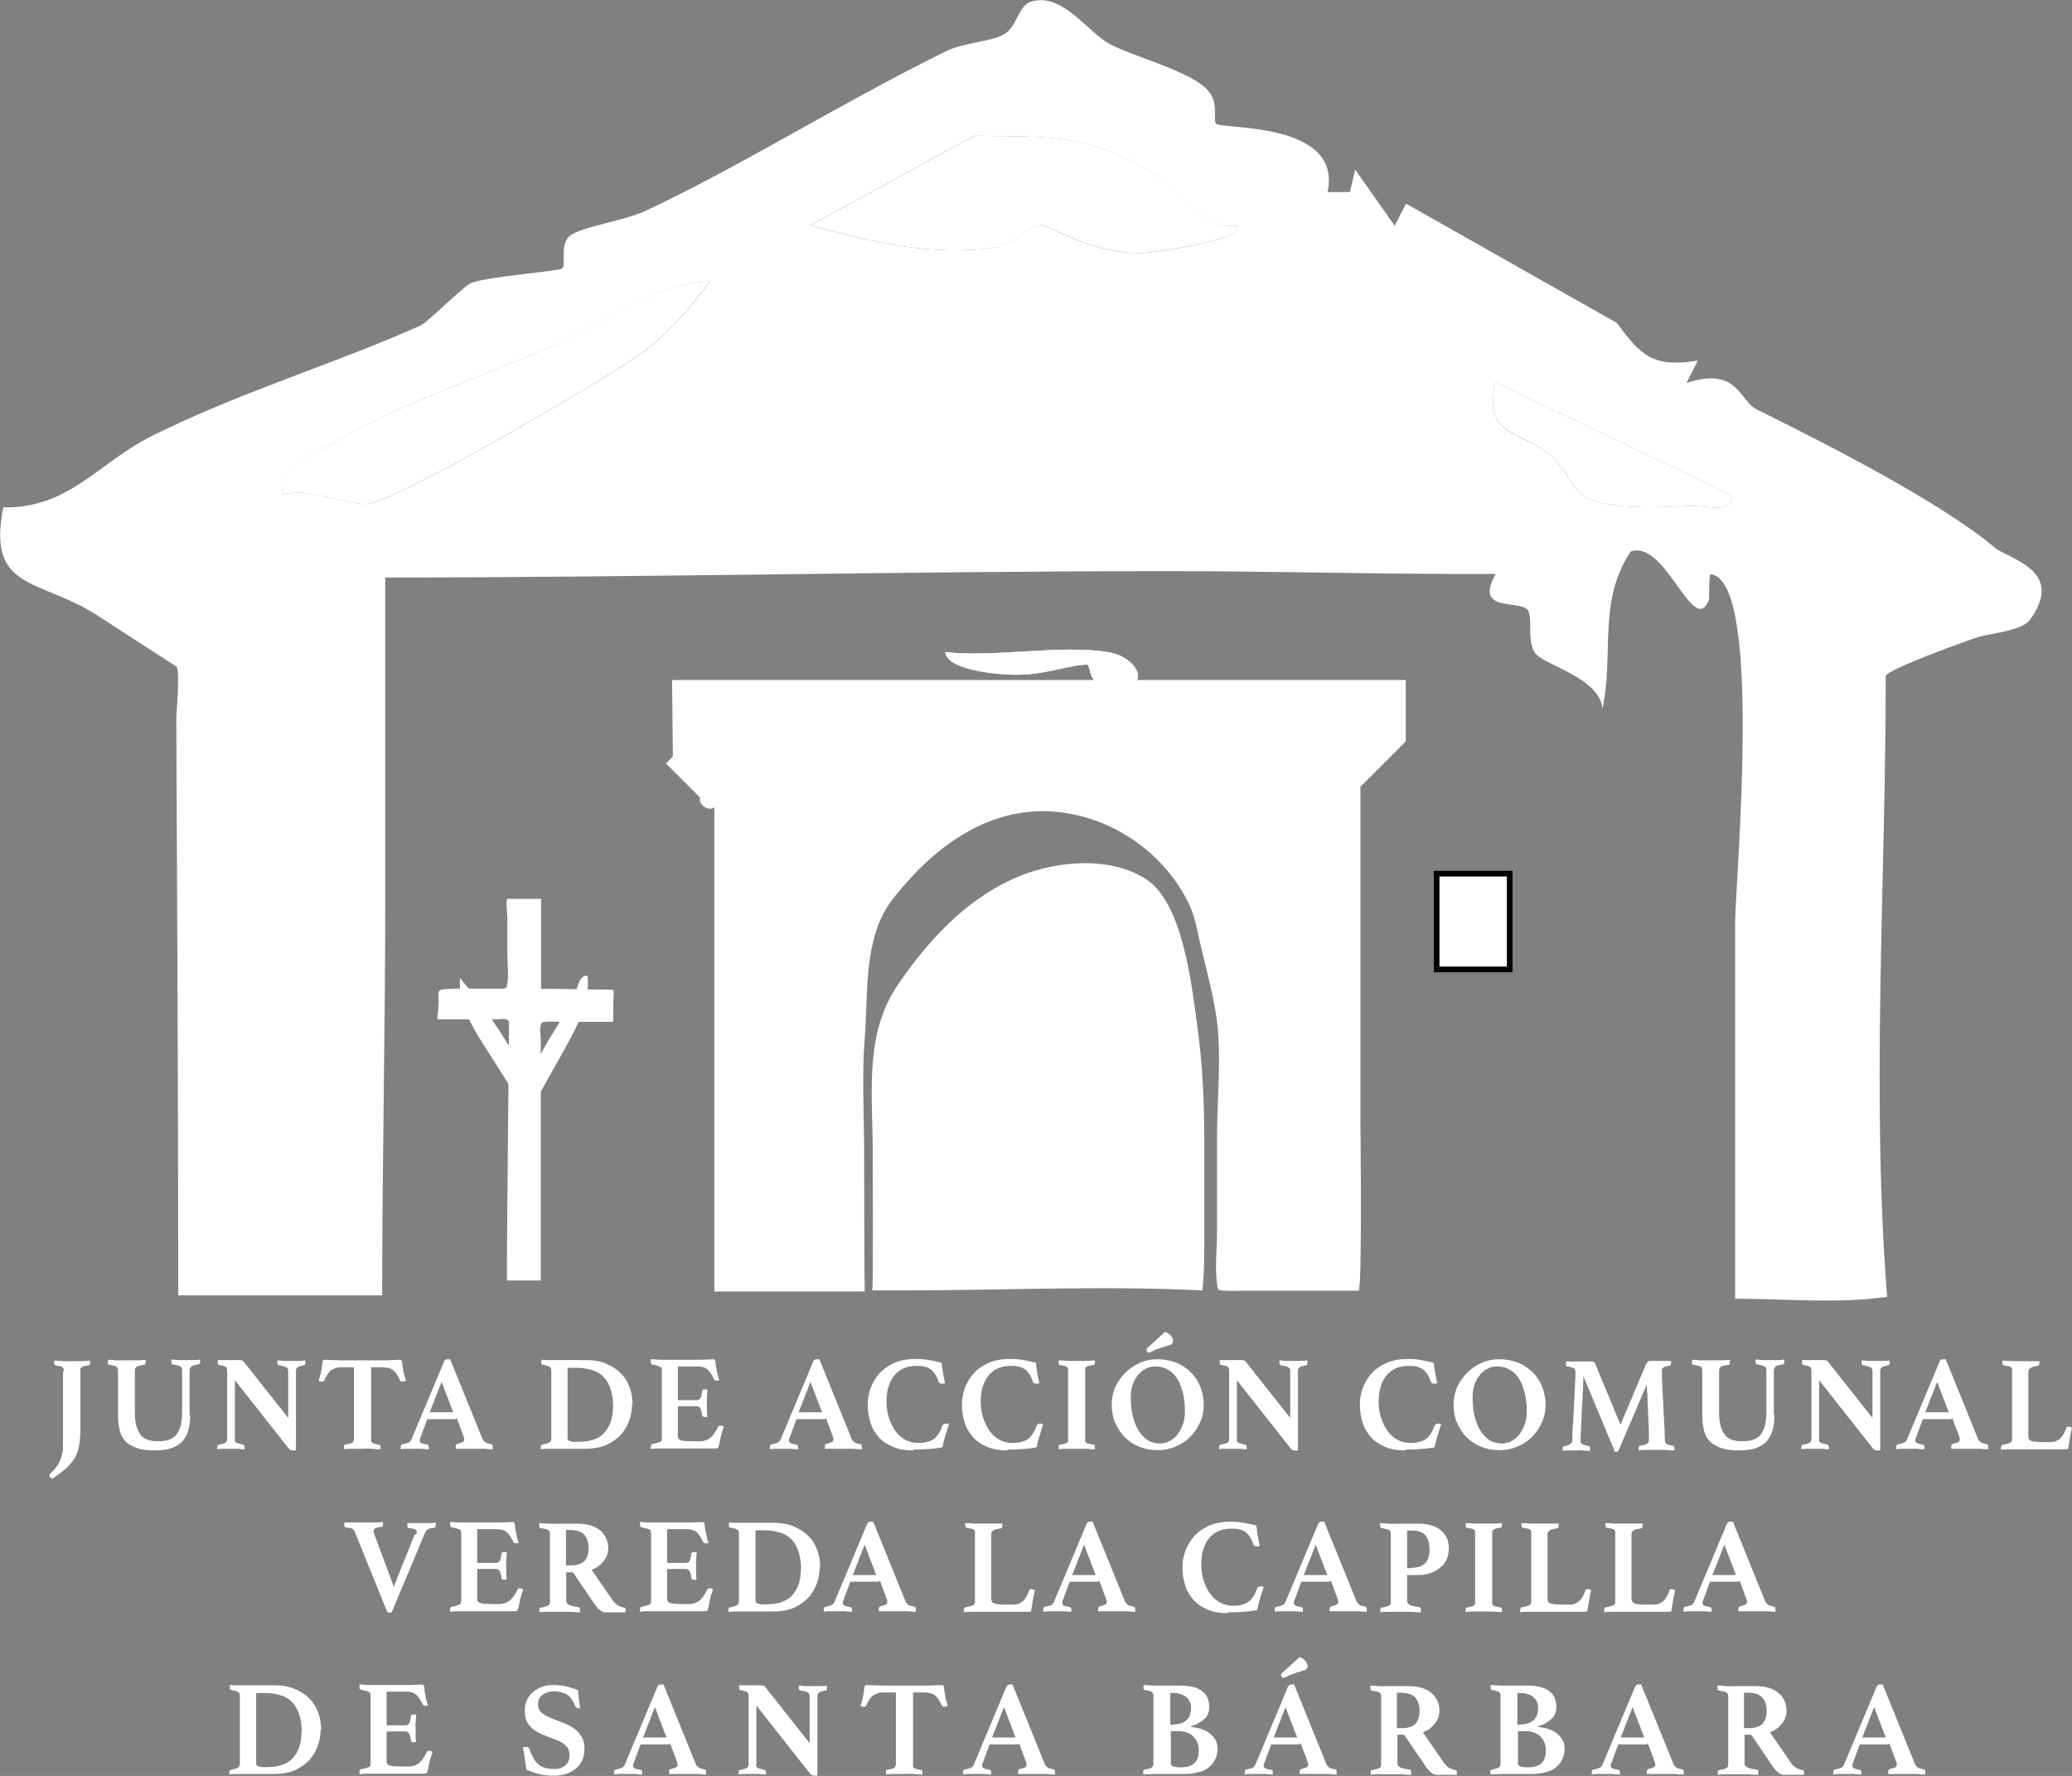 <?xml version="1.0" encoding="UTF-8"?>
<svg id="Layer_2" data-name="Layer 2" xmlns="http://www.w3.org/2000/svg" viewBox="0 0 74.98 64.27">
  <rect x="0" y="0" width="74.98" height="64.27" fill="#808080" stroke="none"/>
  <defs>
    <style>
      .cls-1, .cls-2 {
        fill: #fff;
      }

      .cls-2 {
        stroke: #000;
        stroke-miterlimit: 10;
        stroke-width: .41px;
      }
    </style>
  </defs>
  <g id="Layer_2-2" data-name="Layer 2">
    <g>
      <path class="cls-1" d="M22.21,35.86s-.03-.05-.05-.04c-.22,0-2.58-.05-2.58-.03,0,0,0-3.26,0-3.26h-1.22c-.07.1,0,.52,0,.64,0,.44,0,.88,0,1.32,0,.36.05.76,0,1.11-.03.2-.08.18-.27.18s-.4,0-.61,0c-.46,0-.94-.02-1.4.02-.29.02-.2.14-.21.42,0,.22-.02.45-.05.67h2.11c.17,0,.49-.08.49.13,0,.79-.1,9.32-.07,9.32h1.22c0-.98,0-1.97,0-2.96,0-1.64,0-3.29,0-4.93,0-.28,0-.56,0-.85,0-.14-.05-.38,0-.51.04-.11.03-.09.16-.11.15-.03.33,0,.49,0h1.97c0-.36,0-.73.02-1.09,0-.02,0-.04-.01-.06Z"/>
      <rect class="cls-2" x="52.09" y="31.72" width="2.44" height="3.26"/>
      <path class="cls-1" d="M13.94,20.88s0,11.09,0,11.82c0,4.74-.11,9.44-.11,14.18h-7.38c0-6.97-.04-13.94-.07-20.91,0-.18.15-1.75,0-1.85-.95-.62-1.91-1.23-2.86-1.85-2.09-1.35-4.01-.87-3.4-3.91,2.37.05,3.44-1.61,5.35-2.57,3.18-1.59,6.71-2.65,9.73-4,.29-.13,1.59-1.46,1.87-1.56.72-.24,3.16-.41,3.28-.52.15-.14-.12-.88.29-1.19s1.97-.54,2.7-.88c3.5-1.64,6.99-3.86,10.88-5.78.67-.33,1.66-.35,2.12-.62s.52-1.05.97-1.18c1.13-.35,2.04,1.1,2.86,1.54.9.47,2.92.98,3.53,1.66.43.47.18,1.02.3,1.21.14.23,4.6-.11,4.04,2.48h.81s.19-.81.19-.81l1.43,2.03.41-.8,7.62,4.31c.88,1.18,1.31,1.64,2.94,1.37l-.41.81c1.86-.61,1.91.64,2.53.95,2.44,1.21,6.66,3.35,8.6,4.99.52.44,2.6.82,1.3,2.63-.29.4-1.43.49-1.86.62-.33.1-3.36,1.19-3.36,1.42,0,7.43-.53,15.08.05,22.46-1.76.26-3.7.07-5.5.07v-13.56c0-1.59,1.03-12.51-.9-12.66-.05.26-.04.6-.04.91-.56,1.45-1.56-2.18-2.84-1.73-1.2,1.79-.6,3.71-1.02,5.69-.11-1.15-2.14-1.57-2.45-2.03-.3-.45-.05-1.3-.27-1.56-.31-.35-1.95.11-1.14-1.29-3.95.02-7.91-.1-11.84-.1-9.45,0-18.92.23-28.34.23ZM41.76,6.29c-2.47-1.5-3.73-1.32-6.5-1.38l-5.93,3.24c2.13.6,4.45,1.15,6.69.8.63-.1,1.05-.7,1.66-.81.19-.04,1.8,1.06,3.64,1.02.4,0,3.97-.53,3.44-1-1.13.21-2.2-1.37-3.01-1.87ZM25.67,10.19c-1.96.03-3.84,1.56-5.61,2.31-2.79,1.2-5.79,2.16-8.42,3.77-.62.38-1.55.73-1.41,1.63,1.03-.27,2.19.36,3.06.34.94-.02,9.02-4.72,10.15-5.62.79-.63,1.66-1.6,2.24-2.43ZM62.65,17.91l-8.53-4.07c-.48,1.98.93,1.73,2.02,2.66.55.48.77,1.3,1.33,1.54,1.02.43,2.65.31,3.77.27.49-.02,1.51.31,1.41-.4ZM40.1,23.6c-1.74-.28-4.07.2-5.89,0,.05.64,1.78.79,2.24.81,1.29.07,1.98-.3,2.86-.36.21-.01-.03.67.76.79,1.71.27,1.22-1.05.03-1.24Z"/>
      <rect class="cls-1" x="52.09" y="31.72" width="2.44" height="3.26"/>
      <path class="cls-1" d="M41.76,6.29c.82.5,1.88,2.07,3.01,1.87.52.47-3.05.99-3.44,1-1.85.03-3.45-1.06-3.64-1.02-.61.11-1.03.71-1.66.81-2.23.35-4.56-.2-6.69-.8l5.93-3.24c2.77.06,4.03-.12,6.5,1.38Z"/>
      <path class="cls-1" d="M25.67,10.19c-.58.83-1.45,1.81-2.24,2.43-1.13.9-9.21,5.6-10.15,5.62-.87.02-2.03-.61-3.06-.34-.14-.9.79-1.26,1.41-1.63,2.64-1.61,5.64-2.57,8.42-3.77,1.76-.76,3.65-2.28,5.61-2.31Z"/>
      <path class="cls-1" d="M62.65,17.91c.1.71-.92.38-1.41.4-1.12.04-2.75.16-3.77-.27-.55-.23-.77-1.06-1.33-1.54-1.09-.94-2.5-.69-2.02-2.66l8.53,4.07Z"/>
      <path class="cls-1" d="M40.1,23.6c1.19.19,1.69,1.51-.03,1.24-.79-.12-.55-.8-.76-.79-.88.06-1.58.43-2.86.36-.46-.03-2.19-.17-2.24-.81,1.82.2,4.15-.28,5.89,0Z"/>
      <g>
        <path class="cls-1" d="M2.31,49.62s0-.06-.01-.08c0-.02-.02-.04-.04-.06s-.05-.03-.09-.04c-.04-.01-.1-.02-.16-.03-.03,0-.05-.04-.05-.08v-.04s0-.04,0-.05c.1,0,.22.01.34.02s.23,0,.32,0,.2,0,.31,0c.12,0,.23-.01.33-.02,0,.02,0,.03,0,.05,0,.02,0,.03,0,.04,0,.05-.02.07-.05.08-.07,0-.12.02-.17.03-.04.01-.07.03-.09.04s-.03.04-.04.06c0,.02,0,.05,0,.08v2.12c0,.23-.02.42-.05.59-.03.16-.08.31-.16.44-.08.13-.18.25-.31.37-.13.12-.3.24-.5.38-.03-.02-.05-.04-.07-.06-.02-.02-.03-.04-.03-.06,0-.03,0-.05.02-.06.09-.09.17-.17.23-.25.06-.08.11-.17.14-.25s.06-.18.08-.27.02-.2.02-.32v-2.61Z"/>
        <path class="cls-1" d="M6.88,51.23c0,.19-.02.36-.06.51s-.11.29-.2.4c-.1.11-.23.2-.39.26-.16.06-.37.09-.61.09-.29,0-.53-.03-.7-.1-.18-.07-.32-.15-.41-.27-.1-.11-.16-.25-.19-.4-.03-.15-.05-.31-.05-.49v-1.63c0-.07-.02-.12-.06-.14-.04-.03-.13-.05-.26-.07-.04,0-.05-.04-.05-.09v-.04s0-.03,0-.05c.09,0,.2.01.3.02.11,0,.23,0,.38,0,.11,0,.23,0,.36,0,.12,0,.24-.01.33-.02,0,.02,0,.03,0,.05,0,.02,0,.03,0,.04,0,.06-.02.09-.05.09-.13.02-.23.04-.27.07-.05.03-.07.08-.07.14v1.52c0,.34.06.6.19.78.12.18.34.26.65.26s.54-.08.67-.25c.13-.17.2-.43.2-.81v-1.51c0-.07-.02-.11-.07-.14-.04-.03-.13-.05-.26-.07-.04,0-.06-.04-.06-.09,0,0,0-.02,0-.04,0-.02,0-.03,0-.05.09,0,.18.02.26.02.08,0,.17,0,.26,0,.11,0,.2,0,.28,0,.08,0,.16,0,.24-.02,0,.02,0,.03,0,.05,0,.02,0,.03,0,.04,0,.05-.02.08-.06.09-.12.01-.21.04-.25.07-.04.03-.07.08-.07.14v1.61Z"/>
        <path class="cls-1" d="M10.43,51.37v-1.74c0-.07-.02-.12-.07-.15s-.14-.05-.26-.07c-.04,0-.06-.04-.06-.09v-.04s0-.03,0-.05c.08,0,.16.02.24.02.08,0,.17,0,.27,0s.19,0,.27,0c.08,0,.15,0,.23-.02,0,.02,0,.03,0,.05,0,.02,0,.03,0,.04,0,.06-.02.09-.06.09-.11.02-.18.04-.22.07s-.06.08-.06.14v2.87s-.04,0-.07,0c-.03,0-.05,0-.06,0-.02,0-.05,0-.07-.02-.03-.01-.05-.04-.08-.07l-1.93-2.45v2.12s0,.06,0,.08c0,.02.02.04.04.05.02.02.05.03.09.04.04.01.1.02.16.04.02,0,.03.01.04.02s.02.04.02.07c0,.02,0,.05,0,.08-.08,0-.16-.01-.23-.02-.07,0-.16,0-.25,0s-.19,0-.27,0c-.09,0-.17,0-.24.02,0-.01,0-.03,0-.04v-.04s0-.06.02-.07c.01-.01.03-.02.04-.02.12-.02.2-.04.24-.07s.06-.08.06-.14v-2.48c0-.05-.02-.09-.05-.12-.03-.03-.11-.05-.23-.07-.04,0-.06-.04-.06-.09v-.02s0-.02,0-.03v-.04c.05,0,.09,0,.14,0,.04,0,.08,0,.13,0,.07,0,.14,0,.22,0,.07,0,.13,0,.18,0,.09,0,.16,0,.19.01.03,0,.06.02.08.05l1.63,2.06Z"/>
        <path class="cls-1" d="M13.43,49.49v2.58s0,.06,0,.08c0,.02.02.04.04.06s.05.03.08.04c.04.01.09.02.15.03.05,0,.07.04.07.08,0,0,0,.02,0,.04,0,.02,0,.04,0,.05-.1,0-.22-.01-.34-.02s-.22,0-.32,0-.2,0-.32,0c-.12,0-.23,0-.33.02,0-.01-.01-.03-.01-.05,0-.02,0-.03,0-.04,0-.02,0-.04.01-.06,0-.01.03-.03.07-.03.12-.02.2-.04.23-.07.03-.03.05-.08.05-.14v-2.58h-.43c-.09,0-.17,0-.23.03-.06.02-.12.05-.17.08-.05.04-.09.09-.13.15-.04.06-.08.13-.12.22-.01.03-.04.04-.07.04-.02,0-.04,0-.07-.01-.03,0-.04-.02-.06-.02.02-.08.04-.15.06-.21.02-.06.03-.12.04-.18.01-.08.02-.14.03-.2,0-.06.01-.1.02-.13.01-.03.04-.04.08-.04.04,0,.11,0,.21.01.11,0,.23.01.38.01h1.51c.15,0,.27,0,.38-.01s.18-.01.22-.01c.04,0,.06.01.08.04,0,.03.02.07.02.13,0,.06.02.13.03.2,0,.06.02.12.04.18s.04.13.06.21c-.02,0-.04.01-.06.02-.03,0-.05.01-.07.01-.04,0-.06-.01-.08-.04-.04-.08-.08-.16-.12-.22-.04-.06-.08-.11-.13-.15-.05-.04-.1-.07-.17-.08-.06-.02-.14-.03-.23-.03h-.43Z"/>
        <path class="cls-1" d="M16.49,51.36h-1.03l-.25.68s-.02.03-.02.05c0,.02,0,.04,0,.04,0,.04.02.07.05.09.03.02.1.04.21.06.05,0,.07.04.07.09,0,.02,0,.05,0,.08-.09,0-.18-.01-.28-.02-.1,0-.19,0-.29,0-.07,0-.13,0-.21,0-.07,0-.15,0-.24.02,0-.01,0-.03,0-.04v-.04c0-.06.02-.09.06-.1.1-.02.17-.04.22-.06s.08-.06.11-.12l1.18-2.82c.03-.06.07-.08.12-.08.02,0,.03,0,.05,0s.03,0,.05,0l1.18,2.91s.06.08.11.11c.06.02.12.04.18.05.05,0,.07.04.07.1,0,.03,0,.06,0,.09-.1,0-.21-.01-.31-.02-.1,0-.2,0-.29,0-.05,0-.1,0-.17,0-.07,0-.13,0-.2,0-.07,0-.14,0-.2,0-.07,0-.12,0-.17,0,0-.01,0-.03,0-.04v-.04s0-.05.02-.07c.01-.01.02-.02.04-.03.08-.02.15-.04.19-.06.04-.02.06-.05.06-.1,0-.02,0-.04-.01-.07l-.26-.7ZM16.4,51.11l-.42-1.1-.43,1.1h.84Z"/>
        <path class="cls-1" d="M22.87,50.84c0,.19-.03.38-.1.57-.07.19-.17.36-.3.51-.14.15-.31.27-.52.37-.21.09-.46.14-.76.14h-1c-.08,0-.18,0-.3,0-.11,0-.22,0-.32.02,0-.01,0-.03,0-.04v-.04s0-.06.02-.07c.01-.01.03-.02.04-.02.09-.02.17-.04.23-.07.06-.03.09-.08.09-.15v-2.46c0-.07-.02-.11-.07-.14-.05-.03-.13-.05-.24-.07-.03,0-.04-.02-.05-.03s0-.04,0-.06v-.04s0-.03,0-.05c.07,0,.13.01.18.01.05,0,.1,0,.15,0,.05,0,.09,0,.14,0h1.14c.28,0,.52.04.73.13s.39.2.53.34c.14.14.25.31.32.5.07.19.11.4.11.62ZM22.19,50.94c0-.25-.03-.47-.09-.66-.06-.18-.14-.33-.26-.45-.11-.12-.25-.2-.42-.25-.17-.05-.36-.08-.58-.08h-.3v2.52s0,.06.01.08c0,.02.03.04.06.05.03.01.07.02.12.03.05,0,.12,0,.21,0,.42,0,.74-.11.94-.34s.3-.53.3-.92Z"/>
        <path class="cls-1" d="M24.53,49.49v1.18h.69c.06,0,.1-.03.13-.08s.04-.13.06-.25c0-.03.01-.04.03-.05.02,0,.04-.01.06-.01,0,0,.03,0,.05,0,.02,0,.04,0,.05,0,0,.08-.01.16-.02.26s0,.18,0,.25c0,.06,0,.13,0,.21s0,.17.02.27c0,0-.03.01-.05.01-.02,0-.04,0-.05,0-.06,0-.09-.02-.09-.07-.02-.12-.04-.21-.07-.25-.03-.04-.07-.07-.12-.07h-.69v1.1c0,.07.04.11.13.14.08.02.23.03.43.03h.21c.1,0,.18-.01.25-.04.07-.03.13-.06.18-.11.05-.05.1-.1.14-.17.04-.06.08-.13.12-.21,0-.02.03-.04.07-.04.02,0,.04,0,.06.01.02,0,.05.02.07.03,0,.03-.01.05-.02.07s-.02.05-.02.07c-.02.04-.03.08-.04.12,0,.04-.02.08-.03.1,0,.03-.01.07-.02.11,0,.04-.02.08-.02.12,0,.04-.02.07-.03.1,0,.03-.01.05-.02.06-.01.03-.04.04-.08.04-.03,0-.06,0-.11,0s-.1,0-.16,0c-.06,0-.12,0-.17,0-.06,0-.11,0-.15,0h-1.11c-.09,0-.2,0-.33,0-.12,0-.23,0-.33.02,0-.01,0-.03,0-.05v-.05s.02-.08.05-.08c.12-.02.21-.05.27-.07s.08-.07.08-.14v-2.46s0-.06-.01-.08c0-.02-.03-.04-.06-.05-.03-.01-.06-.03-.11-.04-.04-.01-.1-.02-.17-.04-.03,0-.05-.04-.05-.09v-.05s0-.03,0-.05c.14,0,.26.02.37.02.11,0,.2,0,.28,0h1c.15,0,.27,0,.38-.01.11,0,.18-.01.22-.01.04,0,.06.01.08.04,0,.03.02.07.02.14,0,.07.02.14.04.22,0,.06.02.11.03.16.01.05.03.12.06.19-.02,0-.03.01-.05.02s-.04,0-.06,0c-.04,0-.06-.01-.08-.04-.04-.08-.08-.16-.12-.22-.04-.06-.08-.11-.13-.15-.05-.04-.1-.06-.17-.08s-.14-.02-.23-.02h-.65Z"/>
        <path class="cls-1" d="M29.85,51.36h-1.03l-.25.68s-.02.03-.02.05c0,.02,0,.04,0,.04,0,.04.02.07.05.09.03.02.1.04.21.06.05,0,.07.04.07.09,0,.02,0,.05,0,.08-.09,0-.18-.01-.28-.02-.1,0-.19,0-.29,0-.07,0-.13,0-.21,0-.07,0-.15,0-.24.02,0-.01,0-.03,0-.04v-.04c0-.06.02-.09.06-.1.1-.02.17-.04.22-.06s.08-.06.11-.12l1.18-2.82c.03-.06.07-.08.12-.08.02,0,.03,0,.05,0s.03,0,.05,0l1.18,2.91s.06.08.11.11c.06.02.12.04.18.05.05,0,.07.04.07.1,0,.03,0,.06,0,.09-.1,0-.21-.01-.31-.02-.1,0-.2,0-.29,0-.05,0-.1,0-.17,0-.07,0-.13,0-.2,0-.07,0-.14,0-.2,0-.07,0-.12,0-.17,0,0-.01,0-.03,0-.04v-.04s0-.05.02-.07c.01-.01.02-.02.04-.03.08-.02.15-.04.19-.06.04-.02.06-.05.06-.1,0-.02,0-.04-.01-.07l-.26-.7ZM29.75,51.11l-.42-1.1-.43,1.1h.84Z"/>
        <path class="cls-1" d="M33.03,52.49c-.27,0-.51-.04-.72-.13s-.38-.2-.51-.35c-.13-.15-.24-.32-.3-.53-.07-.2-.1-.42-.1-.65,0-.19.03-.39.1-.58s.17-.37.31-.53c.14-.16.32-.29.54-.39s.48-.15.79-.15c.17,0,.32.01.47.04.15.02.3.06.47.1,0,.09.02.2.04.34.02.14.05.27.08.4-.02,0-.04,0-.06.01s-.05,0-.06,0c-.03,0-.05,0-.07-.01s-.03-.03-.04-.05c-.04-.11-.08-.2-.12-.27-.05-.07-.1-.13-.16-.18-.06-.04-.14-.08-.22-.1s-.18-.03-.3-.03c-.18,0-.33.03-.47.09s-.25.15-.34.26c-.09.11-.16.25-.21.41-.05.16-.07.34-.07.54,0,.21.03.41.09.59.06.18.14.34.24.48.1.13.22.24.36.31.14.08.29.11.45.11.13,0,.24-.01.34-.04.09-.02.17-.06.24-.11.07-.05.12-.12.17-.19.05-.08.09-.17.13-.28,0-.03.03-.04.05-.06.02-.01.04-.02.07-.02.02,0,.04,0,.06,0s.04,0,.06.02c-.02.06-.04.12-.06.19-.02.07-.04.14-.07.22-.02.07-.04.15-.06.22-.02.07-.03.15-.05.21-.16.03-.32.05-.49.06-.17.01-.35.02-.55.02Z"/>
        <path class="cls-1" d="M36.44,52.49c-.27,0-.51-.04-.72-.13s-.38-.2-.51-.35c-.13-.15-.24-.32-.3-.53-.07-.2-.1-.42-.1-.65,0-.19.03-.39.1-.58s.17-.37.31-.53c.14-.16.32-.29.54-.39s.48-.15.79-.15c.17,0,.32.01.47.04.15.02.3.06.47.1,0,.09.02.2.04.34.02.14.05.27.08.4-.02,0-.04,0-.06.01s-.05,0-.06,0c-.03,0-.05,0-.07-.01s-.03-.03-.04-.05c-.04-.11-.08-.2-.12-.27-.05-.07-.1-.13-.16-.18-.06-.04-.14-.08-.22-.1s-.18-.03-.3-.03c-.18,0-.33.03-.47.09s-.25.15-.34.26c-.09.11-.16.25-.21.41-.05.16-.07.34-.07.54,0,.21.03.41.09.59.06.18.14.34.24.48.1.13.22.24.36.31.14.08.29.11.45.11.13,0,.24-.01.34-.04.09-.02.17-.06.24-.11.07-.05.12-.12.17-.19.05-.08.09-.17.13-.28,0-.03.03-.04.05-.06.02-.01.04-.02.07-.02.02,0,.04,0,.06,0s.04,0,.06.02c-.02.06-.04.12-.06.19-.02.07-.04.14-.07.22-.02.07-.04.15-.06.22-.02.07-.03.15-.05.21-.16.03-.32.05-.49.06-.17.01-.35.02-.55.02Z"/>
        <path class="cls-1" d="M39.27,52.07s0,.06,0,.08c0,.02.02.04.04.06s.05.03.09.04c.04.01.1.02.17.03.03,0,.05.03.05.08,0,0,0,.02,0,.04,0,.02,0,.04,0,.05-.1,0-.22-.01-.34-.02-.12,0-.22,0-.32,0s-.2,0-.32,0c-.12,0-.23,0-.33.02,0-.01,0-.03,0-.05v-.04c0-.05.02-.08.05-.08.07,0,.12-.02.16-.03.04-.01.07-.03.09-.04s.03-.04.04-.06c0-.02,0-.05,0-.08v-2.46s0-.06,0-.08c0-.02-.02-.04-.04-.06s-.05-.03-.09-.04-.1-.02-.16-.03c-.03,0-.05-.04-.05-.08v-.04s0-.04,0-.05c.1,0,.22.01.33.02.12,0,.22,0,.32,0s.2,0,.32,0c.12,0,.23-.01.34-.02,0,.02,0,.03,0,.05,0,.02,0,.03,0,.04,0,.05-.02.07-.05.08-.07,0-.12.02-.17.03s-.07.03-.09.04-.03.04-.04.06c0,.02,0,.05,0,.08v2.46Z"/>
        <path class="cls-1" d="M40.23,50.84c0-.23.04-.44.13-.64.09-.2.21-.37.36-.52s.33-.27.53-.36c.2-.09.42-.13.64-.13s.45.04.66.12.38.2.53.34c.15.15.27.32.35.52s.13.42.13.66-.04.44-.13.64c-.09.2-.21.38-.36.53-.15.15-.33.27-.53.35-.2.09-.42.13-.65.13s-.45-.04-.66-.12c-.2-.08-.38-.2-.52-.34-.15-.15-.26-.32-.35-.52s-.13-.42-.13-.66ZM41.96,52.24c.14,0,.26-.03.37-.09s.21-.14.29-.25.14-.23.19-.37.07-.29.07-.45c0-.23-.02-.45-.07-.65s-.11-.37-.2-.52-.2-.26-.34-.34c-.14-.08-.29-.12-.47-.12-.12,0-.23.03-.33.08-.11.05-.2.12-.28.22-.08.1-.15.21-.2.35-.05.14-.07.29-.07.47,0,.24.02.47.07.67.05.21.12.38.21.53.09.15.2.26.33.35.13.08.28.12.45.12ZM42.14,48.19c.1.04.18.08.23.15.05.06.08.12.08.18,0,.04-.01.07-.03.1s-.05.05-.1.06c-.07.02-.14.04-.2.06s-.12.04-.17.06c-.06.02-.12.04-.18.07s-.13.06-.21.09c-.03-.02-.05-.04-.06-.06s-.01-.04-.01-.05c0-.03,0-.05.02-.06l.64-.58Z"/>
        <path class="cls-1" d="M46.69,51.37v-1.74c0-.07-.02-.12-.07-.15s-.14-.05-.26-.07c-.04,0-.06-.04-.06-.09v-.04s0-.03,0-.05c.08,0,.16.02.24.02.08,0,.17,0,.27,0s.19,0,.27,0c.08,0,.15,0,.23-.02,0,.02,0,.03,0,.05,0,.02,0,.03,0,.04,0,.06-.02.09-.06.09-.11.02-.18.04-.22.07s-.06.08-.06.14v2.87s-.04,0-.07,0c-.03,0-.05,0-.06,0-.02,0-.05,0-.07-.02-.03-.01-.05-.04-.08-.07l-1.93-2.45v2.12s0,.06,0,.08c0,.02.02.04.04.05.02.02.05.03.09.04.04.01.1.02.16.04.02,0,.03.01.04.02s.02.04.02.07c0,.02,0,.05,0,.08-.08,0-.16-.01-.23-.02-.07,0-.16,0-.25,0s-.19,0-.27,0c-.09,0-.17,0-.24.02,0-.01,0-.03,0-.04v-.04s0-.06.02-.07c.01-.01.03-.02.04-.02.12-.02.2-.04.24-.07s.06-.08.06-.14v-2.48c0-.05-.02-.09-.05-.12-.03-.03-.11-.05-.23-.07-.04,0-.06-.04-.06-.09v-.02s0-.02,0-.03v-.04c.05,0,.09,0,.14,0,.04,0,.08,0,.13,0,.07,0,.14,0,.22,0,.07,0,.13,0,.18,0,.09,0,.16,0,.19.01.03,0,.06.02.08.05l1.63,2.06Z"/>
        <path class="cls-1" d="M50.84,52.49c-.27,0-.51-.04-.72-.13s-.38-.2-.51-.35c-.13-.15-.24-.32-.3-.53-.07-.2-.1-.42-.1-.65,0-.19.03-.39.1-.58s.17-.37.31-.53c.14-.16.32-.29.54-.39s.48-.15.79-.15c.17,0,.32.01.47.04.15.02.3.06.47.1,0,.09.02.2.04.34.02.14.05.27.08.4-.02,0-.04,0-.06.01s-.05,0-.06,0c-.03,0-.05,0-.07-.01s-.03-.03-.04-.05c-.04-.11-.08-.2-.12-.27-.05-.07-.1-.13-.16-.18-.06-.04-.14-.08-.22-.1s-.18-.03-.3-.03c-.18,0-.33.03-.47.09s-.25.15-.34.26c-.09.11-.16.25-.21.41-.05.16-.07.34-.07.54,0,.21.03.41.09.59.06.18.14.34.24.48.1.13.22.24.36.31.14.08.29.11.45.11.13,0,.24-.01.34-.04.09-.02.17-.06.24-.11.07-.05.12-.12.17-.19.05-.08.09-.17.13-.28,0-.03.03-.04.05-.06.02-.01.04-.02.07-.02.02,0,.04,0,.06,0s.04,0,.06.02c-.02.06-.04.12-.06.19-.02.07-.04.14-.07.22-.02.07-.04.15-.06.22-.02.07-.03.15-.05.21-.16.03-.32.05-.49.06-.17.01-.35.02-.55.02Z"/>
        <path class="cls-1" d="M52.6,50.84c0-.23.04-.44.13-.64.09-.2.21-.37.36-.52s.33-.27.53-.36c.2-.09.42-.13.64-.13s.45.04.66.12.38.2.53.34c.15.15.27.32.35.52s.13.42.13.66-.04.44-.13.64c-.09.2-.21.38-.36.53-.15.15-.33.27-.53.35-.2.09-.42.13-.65.13s-.45-.04-.66-.12c-.2-.08-.38-.2-.52-.34-.15-.15-.26-.32-.35-.52s-.13-.42-.13-.66ZM54.33,52.24c.14,0,.26-.03.37-.09s.21-.14.29-.25.14-.23.19-.37.07-.29.07-.45c0-.23-.02-.45-.07-.65s-.11-.37-.2-.52-.2-.26-.34-.34c-.14-.08-.29-.12-.47-.12-.12,0-.23.03-.33.08-.11.05-.2.12-.28.22-.08.1-.15.21-.2.35-.05.14-.07.29-.07.47,0,.24.02.47.07.67.05.21.12.38.21.53.09.15.2.26.33.35.13.08.28.12.45.12Z"/>
        <path class="cls-1" d="M59.58,49.34s.04-.05.06-.07.1-.02.22-.02c.03,0,.06,0,.12,0,.05,0,.11,0,.16,0,.06,0,.12,0,.18,0,.06,0,.11,0,.15,0,0,.02,0,.03,0,.05v.04c0,.05-.02.08-.05.09-.07,0-.12.02-.15.03-.04,0-.07.02-.09.04s-.03.03-.04.05,0,.04,0,.07c0,0,0,.07,0,.19,0,.12.01.26.02.44,0,.17.02.36.03.56,0,.2.02.39.03.58,0,.18.02.34.02.47,0,.13.01.22.01.25,0,.03,0,.06.01.08,0,.02.02.04.04.06s.05.03.09.04c.04.01.09.02.15.03.04,0,.05.04.05.09,0,.02,0,.05,0,.08-.11,0-.22-.01-.31-.02-.09,0-.2,0-.32,0-.11,0-.22,0-.35,0-.12,0-.22,0-.31.02,0-.03,0-.06,0-.08,0-.04,0-.06.02-.07.01-.01.02-.02.03-.02.13-.02.22-.05.26-.08.04-.03.06-.08.06-.14,0,0,0-.06,0-.16s0-.21-.01-.35-.01-.29-.02-.46c0-.16-.02-.32-.02-.46s-.01-.27-.02-.37,0-.17-.01-.19l-1,2.34s-.03.05-.04.07c-.01.01-.03.02-.05.02h-.03s-.02,0-.03,0l-1.14-2.73s0,.13-.01.26c0,.13-.01.28-.02.44,0,.17-.02.34-.03.53,0,.18-.01.36-.02.51s-.01.29-.02.39,0,.16,0,.17c0,.03,0,.05,0,.08,0,.02.02.04.04.06s.05.03.09.04c.04.01.09.02.16.04.04,0,.05.04.05.09,0,0,0,.02,0,.04,0,.01,0,.03,0,.05-.09,0-.17-.01-.25-.02s-.15,0-.23,0c-.07,0-.15,0-.25,0-.1,0-.19,0-.26.02,0-.01,0-.03,0-.04v-.04s0-.06.01-.07.02-.02.04-.02c.1-.02.17-.05.22-.08s.07-.07.08-.13c0-.03,0-.11,0-.24,0-.13.02-.29.03-.47s.02-.38.03-.58.02-.39.03-.57c0-.17.01-.32.02-.44,0-.12,0-.18,0-.19,0-.06-.02-.1-.05-.12s-.11-.05-.24-.07c-.04,0-.05-.03-.05-.09v-.04s0-.03,0-.05c.04,0,.1,0,.18,0,.08,0,.15,0,.23,0,.08,0,.15,0,.22,0,.07,0,.12,0,.15,0,.06,0,.1,0,.14,0,.03,0,.06.01.08.02s.03.02.04.03c0,.01.01.03.02.04l.91,2.2.93-2.2Z"/>
        <path class="cls-1" d="M64.21,51.23c0,.19-.02.36-.06.51s-.11.29-.2.4c-.1.11-.23.2-.39.26-.16.06-.37.09-.61.09-.29,0-.53-.03-.7-.1-.18-.07-.32-.15-.41-.27-.1-.11-.16-.25-.19-.4-.03-.15-.05-.31-.05-.49v-1.63c0-.07-.02-.12-.06-.14-.04-.03-.13-.05-.26-.07-.04,0-.05-.04-.05-.09v-.04s0-.03,0-.05c.09,0,.2.01.3.02.11,0,.23,0,.38,0,.11,0,.23,0,.36,0,.12,0,.24-.01.33-.02,0,.02,0,.03,0,.05,0,.02,0,.03,0,.04,0,.06-.02.09-.05.09-.13.02-.23.04-.27.07-.05.03-.07.08-.07.14v1.52c0,.34.06.6.19.78.12.18.34.26.65.26s.54-.08.67-.25c.13-.17.2-.43.2-.81v-1.51c0-.07-.02-.11-.07-.14-.04-.03-.13-.05-.26-.07-.04,0-.06-.04-.06-.09,0,0,0-.02,0-.04,0-.02,0-.03,0-.05.09,0,.18.02.26.02.08,0,.17,0,.26,0,.11,0,.2,0,.28,0,.08,0,.16,0,.24-.02,0,.02,0,.03,0,.05,0,.02,0,.03,0,.04,0,.05-.02.08-.06.09-.12.01-.21.04-.25.07-.04.03-.07.08-.07.14v1.61Z"/>
        <path class="cls-1" d="M67.76,51.37v-1.74c0-.07-.02-.12-.07-.15s-.14-.05-.26-.07c-.04,0-.06-.04-.06-.09v-.04s0-.03,0-.05c.08,0,.16.02.24.02.08,0,.17,0,.27,0s.19,0,.27,0c.08,0,.15,0,.23-.02,0,.02,0,.03,0,.05,0,.02,0,.03,0,.04,0,.06-.02.09-.06.09-.11.02-.18.04-.22.07s-.06.08-.06.14v2.87s-.04,0-.07,0c-.03,0-.05,0-.06,0-.02,0-.05,0-.07-.02-.03-.01-.05-.04-.08-.07l-1.93-2.45v2.12s0,.06,0,.08c0,.02.02.04.04.05.02.02.05.03.09.04.04.01.1.02.16.04.02,0,.03.01.04.02s.02.04.02.07c0,.02,0,.05,0,.08-.08,0-.16-.01-.23-.02-.07,0-.16,0-.25,0s-.19,0-.27,0c-.09,0-.17,0-.24.02,0-.01,0-.03,0-.04v-.04s0-.06.02-.07c.01-.01.03-.02.04-.02.12-.02.2-.04.24-.07s.06-.08.06-.14v-2.48c0-.05-.02-.09-.05-.12-.03-.03-.11-.05-.23-.07-.04,0-.06-.04-.06-.09v-.02s0-.02,0-.03v-.04c.05,0,.09,0,.14,0,.04,0,.08,0,.13,0,.07,0,.14,0,.22,0,.07,0,.13,0,.18,0,.09,0,.16,0,.19.01.03,0,.06.02.08.05l1.63,2.06Z"/>
        <path class="cls-1" d="M70.61,51.36h-1.03l-.25.68s-.02.03-.02.05c0,.02,0,.04,0,.04,0,.04.02.07.05.09.03.02.1.04.21.06.05,0,.07.04.07.09,0,.02,0,.05,0,.08-.09,0-.18-.01-.28-.02-.1,0-.19,0-.29,0-.07,0-.13,0-.21,0-.07,0-.15,0-.24.02,0-.01,0-.03,0-.04v-.04c0-.06.02-.09.06-.1.1-.02.17-.04.22-.06s.08-.06.11-.12l1.18-2.82c.03-.06.07-.08.12-.08.02,0,.03,0,.05,0s.03,0,.05,0l1.18,2.91s.06.08.11.11c.06.02.12.04.18.05.05,0,.07.04.07.1,0,.03,0,.06,0,.09-.1,0-.21-.01-.31-.02-.1,0-.2,0-.29,0-.05,0-.1,0-.17,0-.07,0-.13,0-.2,0-.07,0-.14,0-.2,0-.07,0-.12,0-.17,0,0-.01,0-.03,0-.04v-.04s0-.05.02-.07c.01-.01.02-.02.04-.03.08-.02.15-.04.19-.06.04-.02.06-.05.06-.1,0-.02,0-.04-.01-.07l-.26-.7ZM70.52,51.11l-.42-1.1-.43,1.1h.84Z"/>
        <path class="cls-1" d="M73.41,52.02c0,.07.04.11.13.14.09.02.23.03.44.03h.19c.08,0,.15,0,.21-.03.06-.02.11-.05.16-.09.05-.04.09-.1.13-.16.04-.07.07-.15.11-.24,0-.03.03-.04.07-.04.02,0,.04,0,.06.01s.05.02.07.03c-.03.1-.05.22-.07.34-.02.12-.04.24-.06.36,0,.04-.01.06-.03.07-.02,0-.04.01-.06.01-.03,0-.06,0-.11,0-.05,0-.1,0-.15,0-.06,0-.11,0-.17,0s-.11,0-.15,0h-1.11c-.09,0-.2,0-.33,0-.12,0-.23,0-.33.02,0-.01,0-.03,0-.05v-.05s.02-.08.05-.08c.12-.02.21-.05.27-.07s.08-.07.08-.14v-2.46s0-.06,0-.08c0-.02-.02-.04-.04-.06-.02-.02-.05-.03-.09-.04-.04-.01-.1-.02-.17-.03-.03,0-.05-.04-.05-.08v-.04s0-.04,0-.05c.1,0,.22.01.33.02.12,0,.22,0,.31,0,.05,0,.1,0,.16,0,.06,0,.12,0,.18,0,.06,0,.13,0,.19,0,.06,0,.12,0,.17,0,0,.02,0,.03,0,.05,0,.02,0,.03,0,.04,0,.05-.02.07-.05.08-.14.02-.23.05-.28.08-.05.03-.07.08-.07.14v2.39Z"/>
        <path class="cls-1" d="M15.06,55.55s.02-.08.02-.1c0-.05-.02-.08-.06-.1-.04-.02-.12-.04-.22-.05-.04,0-.06-.03-.06-.09,0,0,0-.01,0-.02,0,0,0-.02,0-.03v-.04s.07,0,.11,0c.04,0,.09,0,.14,0,.05,0,.1,0,.15,0,.05,0,.1,0,.14,0,.09,0,.19,0,.27,0,.09,0,.16,0,.22-.02v.04s0,.02,0,.03v.02c0,.06-.02.09-.06.1-.11.01-.18.03-.22.05s-.08.07-.11.13l-1.21,2.89s-.03,0-.04,0h-.04s-.04,0-.06-.01c-.01,0-.02-.03-.04-.07l-1.15-2.84s-.02-.04-.03-.06c-.01-.02-.03-.03-.05-.05-.02-.01-.05-.02-.09-.03-.04,0-.09-.02-.15-.02-.04,0-.06-.04-.06-.1v-.04s0-.03,0-.04c.05,0,.1,0,.17,0,.06,0,.12,0,.19,0,.06,0,.13,0,.19,0,.06,0,.11,0,.16,0,.11,0,.23,0,.35,0,.13,0,.24-.01.34-.02,0,.02,0,.03,0,.05v.04c0,.06-.02.09-.06.09-.1,0-.18.03-.22.05-.04.02-.06.05-.06.09,0,.02,0,.05.01.08l.72,1.94.76-1.9Z"/>
        <path class="cls-1" d="M17.27,55.38v1.18h.69c.06,0,.1-.03.13-.08s.04-.13.06-.25c0-.03.01-.04.03-.05.02,0,.04-.01.06-.01,0,0,.03,0,.05,0,.02,0,.04,0,.05,0,0,.08-.01.16-.02.26s0,.18,0,.25c0,.06,0,.13,0,.21s0,.17.02.27c0,0-.03.01-.05.01-.02,0-.04,0-.05,0-.06,0-.09-.02-.09-.07-.02-.12-.04-.21-.07-.25-.03-.04-.07-.07-.12-.07h-.69v1.1c0,.07.04.11.13.14.08.02.23.03.43.03h.21c.1,0,.18-.01.25-.04.07-.03.13-.06.18-.11.05-.05.1-.1.14-.17.04-.06.08-.13.12-.21,0-.02.03-.04.07-.04.02,0,.04,0,.06.01.02,0,.05.02.07.03,0,.03-.01.05-.02.07s-.02.05-.02.07c-.02.04-.03.08-.04.12,0,.04-.02.08-.03.1,0,.03-.01.07-.02.11,0,.04-.02.08-.02.12,0,.04-.02.07-.03.1,0,.03-.01.05-.02.06-.01.03-.04.04-.08.04-.03,0-.06,0-.11,0s-.1,0-.16,0c-.06,0-.12,0-.17,0-.06,0-.11,0-.15,0h-1.11c-.09,0-.2,0-.33,0-.12,0-.23,0-.33.02,0-.01,0-.03,0-.05v-.05s.02-.08.05-.08c.12-.02.21-.05.27-.07s.08-.07.08-.14v-2.46s0-.06-.01-.08c0-.02-.03-.04-.06-.05-.03-.01-.06-.03-.11-.04-.04-.01-.1-.02-.17-.04-.03,0-.05-.04-.05-.09v-.05s0-.03,0-.05c.14,0,.26.02.37.02.11,0,.2,0,.28,0h1c.15,0,.27,0,.38-.01.11,0,.18-.01.22-.01.04,0,.06.01.08.04,0,.03.02.07.02.14,0,.07.02.14.04.22,0,.06.02.11.03.16.01.05.03.12.06.19-.02,0-.03.01-.05.02s-.04,0-.06,0c-.04,0-.06-.01-.08-.04-.04-.08-.08-.16-.12-.22-.04-.06-.08-.11-.13-.15-.05-.04-.1-.06-.17-.08s-.14-.02-.23-.02h-.65Z"/>
        <path class="cls-1" d="M20.7,56.9h-.21v1.02c0,.08.03.13.1.16.06.03.17.06.33.08.05,0,.07.04.07.1,0,.03,0,.06,0,.09-.1,0-.21-.01-.36-.02-.14,0-.3,0-.46,0-.12,0-.23,0-.34,0s-.21,0-.31.02c0-.01,0-.03,0-.04v-.04c0-.06.02-.09.05-.09.07-.01.12-.03.17-.04.04-.01.08-.02.1-.04.02-.01.04-.03.05-.05,0-.02.01-.05.01-.08v-2.46c0-.07-.02-.11-.07-.14-.05-.03-.14-.05-.27-.07-.02,0-.03-.02-.04-.03,0-.01-.01-.04-.01-.07v-.04s0-.03,0-.04c.09,0,.2.01.32.02s.23,0,.32,0h.74c.17,0,.33.02.47.06.14.04.25.1.35.18.1.08.17.17.22.28.05.11.08.23.08.36,0,.17-.05.33-.16.47-.11.14-.25.25-.44.32l.77,1.12c.06.08.13.14.2.18.08.03.15.06.21.07.02,0,.03.01.04.02s.01.03.01.06v.04s0,.03,0,.05c-.04,0-.09,0-.15,0-.07,0-.13,0-.2,0s-.14,0-.21,0c-.07,0-.13,0-.17,0-.07,0-.14-.03-.21-.09-.07-.06-.14-.13-.2-.23l-.76-1.12ZM20.64,56.65c.1,0,.19,0,.27-.03.08-.02.15-.05.21-.1.06-.05.1-.11.13-.19s.05-.18.05-.3c0-.2-.05-.36-.15-.48-.1-.12-.27-.18-.52-.18h-.15v1.28h.15Z"/>
        <path class="cls-1" d="M24.14,55.38v1.18h.69c.06,0,.1-.03.13-.08s.04-.13.06-.25c0-.03.01-.04.03-.05.02,0,.04-.01.06-.01,0,0,.03,0,.05,0,.02,0,.04,0,.05,0,0,.08-.01.16-.02.26s0,.18,0,.25c0,.06,0,.13,0,.21s0,.17.02.27c0,0-.03.01-.05.01-.02,0-.04,0-.05,0-.06,0-.09-.02-.09-.07-.02-.12-.04-.21-.07-.25-.03-.04-.07-.07-.12-.07h-.69v1.1c0,.07.04.11.13.14.08.02.23.03.43.03h.21c.1,0,.18-.01.25-.04.07-.03.13-.06.18-.11.05-.05.1-.1.14-.17.04-.06.08-.13.12-.21,0-.02.03-.04.07-.04.02,0,.04,0,.06.01.02,0,.05.02.07.03,0,.03-.01.05-.02.07s-.02.05-.02.07c-.02.04-.03.08-.04.12,0,.04-.02.08-.03.1,0,.03-.01.07-.02.11,0,.04-.02.08-.02.12,0,.04-.02.07-.03.1,0,.03-.01.05-.02.06-.01.03-.04.04-.08.04-.03,0-.06,0-.11,0s-.1,0-.16,0c-.06,0-.12,0-.17,0-.06,0-.11,0-.15,0h-1.11c-.09,0-.2,0-.33,0-.12,0-.23,0-.33.02,0-.01,0-.03,0-.05v-.05s.02-.08.05-.08c.12-.02.21-.05.27-.07s.08-.07.08-.14v-2.46s0-.06-.01-.08c0-.02-.03-.04-.06-.05-.03-.01-.06-.03-.11-.04-.04-.01-.1-.02-.17-.04-.03,0-.05-.04-.05-.09v-.05s0-.03,0-.05c.14,0,.26.02.37.02.11,0,.2,0,.28,0h1c.15,0,.27,0,.38-.01.11,0,.18-.01.22-.01.04,0,.06.01.08.04,0,.03.02.07.02.14,0,.07.02.14.04.22,0,.06.02.11.03.16.01.05.03.12.06.19-.02,0-.03.01-.05.02s-.04,0-.06,0c-.04,0-.06-.01-.08-.04-.04-.08-.08-.16-.12-.22-.04-.06-.08-.11-.13-.15-.05-.04-.1-.06-.17-.08s-.14-.02-.23-.02h-.65Z"/>
        <path class="cls-1" d="M29.66,56.73c0,.19-.03.38-.1.57-.07.19-.17.36-.3.51-.14.15-.31.27-.52.37-.21.09-.46.14-.76.14h-1c-.08,0-.18,0-.3,0-.11,0-.22,0-.32.02,0-.01,0-.03,0-.04v-.04s0-.06.02-.07c.01-.01.03-.02.04-.02.09-.02.17-.04.23-.07.06-.03.09-.08.09-.15v-2.46c0-.07-.02-.11-.07-.14-.05-.03-.13-.05-.24-.07-.03,0-.04-.02-.05-.03s0-.04,0-.06v-.04s0-.03,0-.05c.07,0,.13.01.18.01.05,0,.1,0,.15,0,.05,0,.09,0,.14,0h1.14c.28,0,.52.04.73.13s.39.2.53.34c.14.14.25.31.32.5.07.19.11.4.11.62ZM28.99,56.82c0-.25-.03-.47-.09-.66-.06-.18-.14-.33-.26-.45-.11-.12-.25-.2-.42-.25-.17-.05-.36-.08-.58-.08h-.3v2.52s0,.06.01.08c0,.02.03.04.06.05.03.01.07.02.12.03.05,0,.12,0,.21,0,.42,0,.74-.11.94-.34s.3-.53.3-.92Z"/>
        <path class="cls-1" d="M31.8,57.24h-1.03l-.25.68s-.02.03-.02.05c0,.02,0,.04,0,.04,0,.04.02.07.05.09.03.02.1.04.21.06.05,0,.07.04.07.09,0,.02,0,.05,0,.08-.09,0-.18-.01-.28-.02-.1,0-.19,0-.29,0-.07,0-.13,0-.21,0-.07,0-.15,0-.24.02,0-.01,0-.03,0-.04v-.04c0-.06.02-.09.06-.1.1-.02.17-.04.22-.06s.08-.06.11-.12l1.18-2.82c.03-.06.07-.08.12-.08.02,0,.03,0,.05,0s.03,0,.05,0l1.18,2.91s.06.08.11.11c.06.02.12.04.18.05.05,0,.07.04.07.1,0,.03,0,.06,0,.09-.1,0-.21-.01-.31-.02-.1,0-.2,0-.29,0-.05,0-.1,0-.17,0-.07,0-.13,0-.2,0-.07,0-.14,0-.2,0-.07,0-.12,0-.17,0,0-.01,0-.03,0-.04v-.04s0-.05.02-.07c.01-.01.02-.02.04-.03.08-.02.15-.04.19-.06.04-.02.06-.05.06-.1,0-.02,0-.04-.01-.07l-.26-.7ZM31.71,57l-.42-1.1-.43,1.1h.84Z"/>
        <path class="cls-1" d="M35.88,57.9c0,.07.04.11.13.14.09.02.23.03.44.03h.19c.08,0,.15,0,.21-.03.06-.02.11-.05.16-.09.05-.04.09-.1.13-.16.04-.07.07-.15.11-.24,0-.03.03-.04.07-.04.02,0,.04,0,.06.01s.05.02.07.03c-.03.1-.05.22-.07.34-.02.12-.04.24-.06.36,0,.04-.01.06-.03.07-.02,0-.04.01-.06.01-.03,0-.06,0-.11,0-.05,0-.1,0-.15,0-.06,0-.11,0-.17,0s-.11,0-.15,0h-1.11c-.09,0-.2,0-.33,0-.12,0-.23,0-.33.02,0-.01,0-.03,0-.05v-.05s.02-.08.05-.08c.12-.02.21-.05.27-.07s.08-.07.08-.14v-2.46s0-.06,0-.08c0-.02-.02-.04-.04-.06-.02-.02-.05-.03-.09-.04-.04-.01-.1-.02-.17-.03-.03,0-.05-.04-.05-.08v-.04s0-.04,0-.05c.1,0,.22.01.33.02.12,0,.22,0,.31,0,.05,0,.1,0,.16,0,.06,0,.12,0,.18,0,.06,0,.13,0,.19,0,.06,0,.12,0,.17,0,0,.02,0,.03,0,.05,0,.02,0,.03,0,.04,0,.05-.02.07-.05.08-.14.02-.23.05-.28.08-.05.03-.07.08-.07.14v2.39Z"/>
        <path class="cls-1" d="M39.74,57.24h-1.03l-.25.68s-.02.03-.02.05c0,.02,0,.04,0,.04,0,.04.02.07.05.09.03.02.1.04.21.06.05,0,.07.04.07.09,0,.02,0,.05,0,.08-.09,0-.18-.01-.28-.02-.1,0-.19,0-.29,0-.07,0-.13,0-.21,0-.07,0-.15,0-.24.02,0-.01,0-.03,0-.04v-.04c0-.06.02-.09.06-.1.1-.02.17-.04.22-.06s.08-.06.11-.12l1.18-2.82c.03-.06.07-.08.12-.08.02,0,.03,0,.05,0s.03,0,.05,0l1.18,2.91s.06.08.11.11c.06.02.12.04.18.05.05,0,.07.04.07.1,0,.03,0,.06,0,.09-.1,0-.21-.01-.31-.02-.1,0-.2,0-.29,0-.05,0-.1,0-.17,0-.07,0-.13,0-.2,0-.07,0-.14,0-.2,0-.07,0-.12,0-.17,0,0-.01,0-.03,0-.04v-.04s0-.05.02-.07c.01-.01.02-.02.04-.03.08-.02.15-.04.19-.06.04-.02.06-.05.06-.1,0-.02,0-.04-.01-.07l-.26-.7ZM39.65,57l-.42-1.1-.43,1.1h.84Z"/>
        <path class="cls-1" d="M44.42,58.38c-.27,0-.51-.04-.72-.13s-.38-.2-.51-.35c-.13-.15-.24-.32-.3-.53-.07-.2-.1-.42-.1-.65,0-.19.03-.39.1-.58s.17-.37.31-.53c.14-.16.32-.29.54-.39s.48-.15.79-.15c.17,0,.32.01.47.04.15.02.3.06.47.1,0,.09.02.2.04.34.02.14.05.27.08.4-.02,0-.04,0-.06.01s-.05,0-.06,0c-.03,0-.05,0-.07-.01s-.03-.03-.04-.05c-.04-.11-.08-.2-.12-.27-.05-.07-.1-.13-.16-.18-.06-.04-.14-.08-.22-.1s-.18-.03-.3-.03c-.18,0-.33.03-.47.09s-.25.15-.34.26c-.09.11-.16.25-.21.41-.05.16-.07.34-.07.54,0,.21.03.41.09.59.06.18.14.34.24.48.1.13.22.24.36.31.14.08.29.11.45.11.13,0,.24-.01.34-.04.09-.02.17-.06.24-.11.07-.05.12-.12.17-.19.05-.08.09-.17.13-.28,0-.03.03-.04.05-.06.02-.01.04-.02.07-.02.02,0,.04,0,.06,0s.04,0,.06.02c-.02.06-.04.12-.06.19-.02.07-.04.14-.07.22-.02.07-.04.15-.06.22-.02.07-.03.15-.05.21-.16.03-.32.05-.49.06-.17.01-.35.02-.55.02Z"/>
        <path class="cls-1" d="M48.12,57.24h-1.03l-.25.68s-.02.03-.02.05c0,.02,0,.04,0,.04,0,.04.02.07.05.09.03.02.1.04.21.06.05,0,.07.04.07.09,0,.02,0,.05,0,.08-.09,0-.18-.01-.28-.02-.1,0-.19,0-.29,0-.07,0-.13,0-.21,0-.07,0-.15,0-.24.02,0-.01,0-.03,0-.04v-.04c0-.06.02-.09.06-.1.1-.02.17-.04.22-.06s.08-.06.11-.12l1.18-2.82c.03-.06.07-.08.12-.08.02,0,.03,0,.05,0s.03,0,.05,0l1.18,2.91s.06.08.11.11c.06.02.12.04.18.05.05,0,.07.04.07.1,0,.03,0,.06,0,.09-.1,0-.21-.01-.31-.02-.1,0-.2,0-.29,0-.05,0-.1,0-.17,0-.07,0-.13,0-.2,0-.07,0-.14,0-.2,0-.07,0-.12,0-.17,0,0-.01,0-.03,0-.04v-.04s0-.05.02-.07c.01-.01.02-.02.04-.03.08-.02.15-.04.19-.06.04-.02.06-.05.06-.1,0-.02,0-.04-.01-.07l-.26-.7ZM48.03,57l-.42-1.1-.43,1.1h.84Z"/>
        <path class="cls-1" d="M50.92,56.98v.94c0,.08.03.13.1.16.06.03.17.06.33.08.05,0,.07.04.07.1,0,.03,0,.06,0,.09-.1,0-.21-.01-.36-.02-.14,0-.3,0-.46,0-.12,0-.23,0-.34,0s-.21,0-.31.02c0-.01,0-.03,0-.04v-.04c0-.06.02-.09.05-.09.07-.01.12-.03.17-.04.04-.01.08-.02.1-.04.02-.01.04-.03.05-.05,0-.02.01-.05.01-.08v-2.46c0-.07-.02-.11-.07-.14-.05-.03-.14-.05-.27-.07-.02,0-.03-.02-.04-.03,0-.01-.01-.04-.01-.07v-.04s0-.03,0-.04c.09,0,.2.01.32.02s.23,0,.32,0h.74c.35,0,.62.08.82.24s.29.38.29.66c0,.13-.02.25-.07.37s-.12.22-.22.3c-.1.09-.21.16-.35.21-.14.05-.29.08-.47.08h-.37ZM51.07,56.74c.2,0,.36-.05.48-.15.12-.1.18-.27.18-.51,0-.22-.05-.39-.14-.51s-.27-.18-.52-.18h-.15v1.36h.15Z"/>
        <path class="cls-1" d="M54,57.96s0,.06,0,.08c0,.02.02.04.04.06s.05.03.09.04c.04.01.1.02.17.03.03,0,.05.03.05.08,0,0,0,.02,0,.04,0,.02,0,.04,0,.05-.1,0-.22-.01-.34-.02-.12,0-.22,0-.32,0s-.2,0-.32,0c-.12,0-.23,0-.33.02,0-.01,0-.03,0-.05v-.04c0-.05.02-.08.05-.08.07,0,.12-.02.16-.03.04-.01.07-.03.09-.04s.03-.04.04-.06c0-.02,0-.05,0-.08v-2.46s0-.06,0-.08c0-.02-.02-.04-.04-.06s-.05-.03-.09-.04-.1-.02-.16-.03c-.03,0-.05-.04-.05-.08v-.04s0-.04,0-.05c.1,0,.22.01.33.02.12,0,.22,0,.32,0s.2,0,.32,0c.12,0,.23-.01.34-.02,0,.02,0,.03,0,.05,0,.02,0,.03,0,.04,0,.05-.02.07-.05.08-.07,0-.12.02-.17.03s-.07.03-.09.04-.03.04-.04.06c0,.02,0,.05,0,.08v2.46Z"/>
        <path class="cls-1" d="M56.01,57.9c0,.07.04.11.13.14.09.02.23.03.44.03h.19c.08,0,.15,0,.21-.03.06-.02.11-.05.16-.09.05-.04.09-.1.13-.16.04-.07.07-.15.11-.24,0-.03.03-.04.07-.04.02,0,.04,0,.06.01s.05.02.07.03c-.03.1-.05.22-.07.34-.02.12-.04.24-.06.36,0,.04-.01.06-.03.07-.02,0-.04.01-.06.01-.03,0-.06,0-.11,0-.05,0-.1,0-.15,0-.06,0-.11,0-.17,0s-.11,0-.15,0h-1.11c-.09,0-.2,0-.33,0-.12,0-.23,0-.33.02,0-.01,0-.03,0-.05v-.05s.02-.08.05-.08c.12-.02.21-.05.27-.07s.08-.07.08-.14v-2.46s0-.06,0-.08c0-.02-.02-.04-.04-.06-.02-.02-.05-.03-.09-.04-.04-.01-.1-.02-.17-.03-.03,0-.05-.04-.05-.08v-.04s0-.04,0-.05c.1,0,.22.01.33.02.12,0,.22,0,.31,0,.05,0,.1,0,.16,0,.06,0,.12,0,.18,0,.06,0,.13,0,.19,0,.06,0,.12,0,.17,0,0,.02,0,.03,0,.05,0,.02,0,.03,0,.04,0,.05-.02.07-.05.08-.14.02-.23.05-.28.08-.05.03-.07.08-.07.14v2.39Z"/>
        <path class="cls-1" d="M59.05,57.9c0,.07.04.11.13.14.09.02.23.03.44.03h.19c.08,0,.15,0,.21-.03.06-.02.11-.05.16-.09.05-.04.09-.1.13-.16.04-.07.07-.15.11-.24,0-.03.03-.04.07-.04.02,0,.04,0,.06.01s.05.02.07.03c-.03.1-.05.22-.07.34-.02.12-.04.24-.06.36,0,.04-.01.06-.03.07-.02,0-.04.01-.06.01-.03,0-.06,0-.11,0-.05,0-.1,0-.15,0-.06,0-.11,0-.17,0s-.11,0-.15,0h-1.11c-.09,0-.2,0-.33,0-.12,0-.23,0-.33.02,0-.01,0-.03,0-.05v-.05s.02-.08.05-.08c.12-.02.21-.05.27-.07s.08-.07.08-.14v-2.46s0-.06,0-.08c0-.02-.02-.04-.04-.06-.02-.02-.05-.03-.09-.04-.04-.01-.1-.02-.17-.03-.03,0-.05-.04-.05-.08v-.04s0-.04,0-.05c.1,0,.22.01.33.02.12,0,.22,0,.31,0,.05,0,.1,0,.16,0,.06,0,.12,0,.18,0,.06,0,.13,0,.19,0,.06,0,.12,0,.17,0,0,.02,0,.03,0,.05,0,.02,0,.03,0,.04,0,.05-.02.07-.05.08-.14.02-.23.05-.28.08-.05.03-.07.08-.07.14v2.39Z"/>
        <path class="cls-1" d="M62.91,57.24h-1.03l-.25.68s-.02.03-.02.05c0,.02,0,.04,0,.04,0,.04.02.07.05.09.03.02.1.04.21.06.05,0,.07.04.07.09,0,.02,0,.05,0,.08-.09,0-.18-.01-.28-.02-.1,0-.19,0-.29,0-.07,0-.13,0-.21,0-.07,0-.15,0-.24.02,0-.01,0-.03,0-.04v-.04c0-.06.02-.09.06-.1.1-.02.17-.04.22-.06s.08-.06.11-.12l1.18-2.82c.03-.06.07-.08.12-.08.02,0,.03,0,.05,0s.03,0,.05,0l1.18,2.91s.06.08.11.11c.06.02.12.04.18.05.05,0,.07.04.07.1,0,.03,0,.06,0,.09-.1,0-.21-.01-.31-.02-.1,0-.2,0-.29,0-.05,0-.1,0-.17,0-.07,0-.13,0-.2,0-.07,0-.14,0-.2,0-.07,0-.12,0-.17,0,0-.01,0-.03,0-.04v-.04s0-.05.02-.07c.01-.01.02-.02.04-.03.08-.02.15-.04.19-.06.04-.02.06-.05.06-.1,0-.02,0-.04-.01-.07l-.26-.7ZM62.82,57l-.42-1.1-.43,1.1h.84Z"/>
        <path class="cls-1" d="M11.6,62.61c0,.19-.03.38-.1.57-.07.19-.17.36-.3.51-.14.15-.31.27-.52.37-.21.09-.46.14-.76.14h-1c-.08,0-.18,0-.3,0-.11,0-.22,0-.32.02,0-.01,0-.03,0-.04v-.04s0-.06.02-.07c.01-.01.03-.02.04-.02.09-.02.17-.04.23-.07.06-.03.09-.08.09-.15v-2.46c0-.07-.02-.11-.07-.14-.05-.03-.13-.05-.24-.07-.03,0-.04-.02-.05-.03s0-.04,0-.06v-.04s0-.03,0-.05c.07,0,.13.01.18.01.05,0,.1,0,.15,0,.05,0,.09,0,.14,0h1.14c.28,0,.52.04.73.13s.39.2.53.34c.14.14.25.31.32.5.07.19.11.4.11.62ZM10.92,62.71c0-.25-.03-.47-.09-.66-.06-.18-.14-.33-.26-.45-.11-.12-.25-.2-.42-.25-.17-.05-.36-.08-.58-.08h-.3v2.52s0,.06.01.08c0,.02.03.04.06.05.03.01.07.02.12.03.05,0,.12,0,.21,0,.42,0,.74-.11.94-.34s.3-.53.3-.92Z"/>
        <path class="cls-1" d="M13.99,61.26v1.18h.69c.06,0,.1-.03.13-.08s.04-.13.06-.25c0-.03.01-.04.03-.05.02,0,.04-.01.06-.01,0,0,.03,0,.05,0,.02,0,.04,0,.05,0,0,.08-.01.16-.02.26s0,.18,0,.25c0,.06,0,.13,0,.21s0,.17.02.27c0,0-.03.01-.05.01-.02,0-.04,0-.05,0-.06,0-.09-.02-.09-.07-.02-.12-.04-.21-.07-.25-.03-.04-.07-.07-.12-.07h-.69v1.1c0,.07.04.11.13.14.08.02.23.03.43.03h.21c.1,0,.18-.01.25-.04.07-.03.13-.06.18-.11.05-.05.1-.1.14-.17.04-.06.08-.13.12-.21,0-.02.03-.04.07-.04.02,0,.04,0,.06.01.02,0,.05.02.07.03,0,.03-.01.05-.02.07s-.02.05-.02.07c-.02.04-.03.08-.04.12,0,.04-.02.08-.03.1,0,.03-.01.07-.02.11,0,.04-.02.08-.02.12,0,.04-.02.07-.03.1,0,.03-.01.05-.02.06-.01.03-.04.04-.08.04-.03,0-.06,0-.11,0s-.1,0-.16,0c-.06,0-.12,0-.17,0-.06,0-.11,0-.15,0h-1.11c-.09,0-.2,0-.33,0-.12,0-.23,0-.33.02,0-.01,0-.03,0-.05v-.05s.02-.08.05-.08c.12-.02.21-.05.27-.07s.08-.07.08-.14v-2.46s0-.06-.01-.08c0-.02-.03-.04-.06-.05-.03-.01-.06-.03-.11-.04-.04-.01-.1-.02-.17-.04-.03,0-.05-.04-.05-.09v-.05s0-.03,0-.05c.14,0,.26.02.37.02.11,0,.2,0,.28,0h1c.15,0,.27,0,.38-.01.11,0,.18-.01.22-.01.04,0,.06.01.08.04,0,.03.02.07.02.14,0,.07.02.14.04.22,0,.06.02.11.03.16.01.05.03.12.06.19-.02,0-.03.01-.05.02s-.04,0-.06,0c-.04,0-.06-.01-.08-.04-.04-.08-.08-.16-.12-.22-.04-.06-.08-.11-.13-.15-.05-.04-.1-.06-.17-.08s-.14-.02-.23-.02h-.65Z"/>
        <path class="cls-1" d="M21.04,61.81s-.06.01-.09.01c-.05,0-.08,0-.1-.03-.02-.02-.03-.04-.04-.06-.08-.19-.17-.32-.29-.4-.12-.08-.28-.12-.48-.12-.16,0-.29.04-.4.12-.11.08-.17.19-.17.35,0,.12.04.22.12.29.08.07.19.14.31.19s.26.11.41.16c.14.05.28.12.41.2.13.08.23.18.31.3.08.12.12.28.12.47,0,.12-.02.25-.06.36-.04.12-.11.22-.2.31-.09.09-.21.16-.35.22-.14.05-.31.08-.5.08-.22,0-.41-.02-.58-.07-.17-.05-.31-.1-.42-.15,0-.14-.03-.28-.05-.41-.02-.14-.04-.27-.07-.39.03-.01.07-.02.11-.02s.07,0,.09.02.04.04.05.08c.04.12.09.23.14.32.05.09.11.16.18.22.07.06.15.1.24.12s.19.04.31.04c.1,0,.19-.01.26-.04.07-.03.13-.06.18-.11s.08-.1.1-.16c.02-.06.03-.13.03-.19,0-.14-.04-.25-.12-.33-.08-.08-.18-.15-.3-.2-.12-.05-.25-.1-.39-.15-.14-.05-.27-.11-.39-.18-.12-.07-.22-.17-.3-.28s-.12-.27-.12-.47c0-.13.02-.25.07-.37.05-.11.12-.21.21-.29.09-.08.2-.15.33-.2.13-.05.28-.07.44-.07.14,0,.28.02.41.04.14.03.3.08.47.15,0,.1.02.21.03.33.01.12.03.23.05.33Z"/>
        <path class="cls-1" d="M24.21,63.13h-1.03l-.25.68s-.02.03-.02.05c0,.02,0,.04,0,.04,0,.04.02.07.05.09.03.02.1.04.21.06.05,0,.07.04.07.09,0,.02,0,.05,0,.08-.09,0-.18-.01-.28-.02-.1,0-.19,0-.29,0-.07,0-.13,0-.21,0-.07,0-.15,0-.24.02,0-.01,0-.03,0-.04v-.04c0-.06.02-.09.06-.1.1-.02.17-.04.22-.06s.08-.06.11-.12l1.18-2.82c.03-.06.07-.08.12-.08.02,0,.03,0,.05,0s.03,0,.05,0l1.18,2.91s.06.08.11.11c.06.02.12.04.18.05.05,0,.07.04.07.1,0,.03,0,.06,0,.09-.1,0-.21-.01-.31-.02-.1,0-.2,0-.29,0-.05,0-.1,0-.17,0-.07,0-.13,0-.2,0-.07,0-.14,0-.2,0-.07,0-.12,0-.17,0,0-.01,0-.03,0-.04v-.04s0-.05.02-.07c.01-.01.02-.02.04-.03.08-.02.15-.04.19-.06.04-.02.06-.05.06-.1,0-.02,0-.04-.01-.07l-.26-.7ZM24.12,62.88l-.42-1.1-.43,1.1h.84Z"/>
        <path class="cls-1" d="M29.3,63.14v-1.74c0-.07-.02-.12-.07-.15s-.14-.05-.26-.07c-.04,0-.06-.04-.06-.09v-.04s0-.03,0-.05c.08,0,.16.02.24.02.08,0,.17,0,.27,0s.19,0,.27,0c.08,0,.15,0,.23-.02,0,.02,0,.03,0,.05,0,.02,0,.03,0,.04,0,.06-.02.09-.06.09-.11.02-.18.04-.22.07s-.06.08-.06.14v2.87s-.04,0-.07,0c-.03,0-.05,0-.06,0-.02,0-.05,0-.07-.02-.03-.01-.05-.04-.08-.07l-1.93-2.45v2.12s0,.06,0,.08c0,.02.02.04.04.05.02.02.05.03.09.04.04.01.1.02.16.04.02,0,.03.01.04.02s.02.04.02.07c0,.02,0,.05,0,.08-.08,0-.16-.01-.23-.02-.07,0-.16,0-.25,0s-.19,0-.27,0c-.09,0-.17,0-.24.02,0-.01,0-.03,0-.04v-.04s0-.06.02-.07c.01-.01.03-.02.04-.02.12-.02.2-.04.24-.07s.06-.08.06-.14v-2.48c0-.05-.02-.09-.05-.12-.03-.03-.11-.05-.23-.07-.04,0-.06-.04-.06-.09v-.02s0-.02,0-.03v-.04c.05,0,.09,0,.14,0,.04,0,.08,0,.13,0,.07,0,.14,0,.22,0,.07,0,.13,0,.18,0,.09,0,.16,0,.19.01.03,0,.06.02.08.05l1.63,2.06Z"/>
        <path class="cls-1" d="M33.04,61.26v2.58s0,.06,0,.08c0,.02.02.04.04.06s.05.03.08.04c.04.01.09.02.15.03.05,0,.07.04.07.08,0,0,0,.02,0,.04,0,.02,0,.04,0,.05-.1,0-.22-.01-.34-.02s-.22,0-.32,0-.2,0-.32,0c-.12,0-.23,0-.33.02,0-.01-.01-.03-.01-.05,0-.02,0-.03,0-.04,0-.02,0-.04.01-.06,0-.01.03-.03.07-.03.12-.02.2-.04.23-.07.03-.03.05-.08.05-.14v-2.58h-.43c-.09,0-.17,0-.23.03-.06.02-.12.05-.17.08-.05.04-.09.09-.13.15-.04.06-.08.13-.12.22-.01.03-.04.04-.07.04-.02,0-.04,0-.07-.01-.03,0-.04-.02-.06-.02.02-.08.04-.15.06-.21.02-.06.03-.12.04-.18.01-.08.02-.14.03-.2,0-.06.01-.1.02-.13.01-.03.04-.04.08-.04.04,0,.11,0,.21.01.11,0,.23.01.38.01h1.51c.15,0,.27,0,.38-.01s.18-.01.22-.01c.04,0,.06.01.08.04,0,.03.02.07.02.13,0,.06.02.13.03.2,0,.06.02.12.04.18s.04.13.06.21c-.02,0-.04.01-.06.02-.03,0-.05.01-.07.01-.04,0-.06-.01-.08-.04-.04-.08-.08-.16-.12-.22-.04-.06-.08-.11-.13-.15-.05-.04-.1-.07-.17-.08-.06-.02-.14-.03-.23-.03h-.43Z"/>
        <path class="cls-1" d="M36.84,63.13h-1.03l-.25.68s-.02.03-.02.05c0,.02,0,.04,0,.04,0,.04.02.07.05.09.03.02.1.04.21.06.05,0,.07.04.07.09,0,.02,0,.05,0,.08-.09,0-.18-.01-.28-.02-.1,0-.19,0-.29,0-.07,0-.13,0-.21,0-.07,0-.15,0-.24.02,0-.01,0-.03,0-.04v-.04c0-.06.02-.09.06-.1.1-.02.17-.04.22-.06s.08-.06.11-.12l1.18-2.82c.03-.06.07-.08.12-.08.02,0,.03,0,.05,0s.03,0,.05,0l1.18,2.91s.06.08.11.11c.06.02.12.04.18.05.05,0,.07.04.07.1,0,.03,0,.06,0,.09-.1,0-.21-.01-.31-.02-.1,0-.2,0-.29,0-.05,0-.1,0-.17,0-.07,0-.13,0-.2,0-.07,0-.14,0-.2,0-.07,0-.12,0-.17,0,0-.01,0-.03,0-.04v-.04s0-.05.02-.07c.01-.01.02-.02.04-.03.08-.02.15-.04.19-.06.04-.02.06-.05.06-.1,0-.02,0-.04-.01-.07l-.26-.7ZM36.75,62.88l-.42-1.1-.43,1.1h.84Z"/>
        <path class="cls-1" d="M43.11,62.5c.14.01.26.04.38.08s.22.09.3.16.15.15.2.24c.05.09.07.19.07.3,0,.15-.03.28-.09.4s-.14.21-.24.29c-.1.08-.23.14-.38.17-.15.04-.31.06-.49.06h-.85c-.06,0-.12,0-.2,0-.07,0-.14,0-.21.01-.04,0-.08,0-.12,0-.04,0-.08,0-.11,0v-.03s0-.02,0-.03v-.02s0-.06.02-.07c.01-.01.03-.02.04-.02.11-.02.2-.04.24-.07.05-.03.07-.08.07-.14v-2.46c0-.07-.02-.11-.06-.14-.04-.03-.13-.05-.25-.07-.03,0-.04-.02-.05-.04,0-.02,0-.04,0-.07v-.02s0-.01,0-.02c0-.01,0-.02,0-.03.1,0,.21.01.33.02.12,0,.22,0,.3,0h.68c.21,0,.38.02.52.06.14.04.25.1.33.17.08.07.14.15.17.25.03.09.05.19.05.29,0,.19-.06.34-.19.45-.12.11-.28.2-.47.25h0ZM42.44,62.41c.13,0,.23-.02.32-.05.08-.03.15-.08.2-.13.05-.06.09-.12.11-.19.02-.07.03-.15.03-.23s-.01-.15-.04-.21c-.02-.07-.06-.12-.12-.17-.05-.05-.12-.09-.21-.12-.08-.03-.19-.04-.3-.04h-.08v1.15h.08ZM42.36,63.79c0,.08.04.12.11.14.07.02.15.03.24.03.23,0,.39-.05.5-.14s.17-.25.17-.47c0-.12-.02-.22-.06-.31-.04-.09-.1-.16-.16-.22-.07-.06-.15-.1-.24-.13-.09-.03-.19-.04-.29-.04h-.26v1.14Z"/>
        <path class="cls-1" d="M47.03,63.13h-1.03l-.25.68s-.02.03-.02.05c0,.02,0,.04,0,.04,0,.04.02.07.05.09.03.02.1.04.21.06.05,0,.07.04.07.09,0,.02,0,.05,0,.08-.09,0-.18-.01-.28-.02-.1,0-.19,0-.29,0-.07,0-.13,0-.21,0-.07,0-.15,0-.24.02,0-.01,0-.03,0-.04v-.04c0-.06.02-.09.06-.1.1-.02.17-.04.22-.06s.08-.06.11-.12l1.18-2.82c.03-.06.07-.08.12-.08.02,0,.03,0,.05,0s.03,0,.05,0l1.18,2.91s.06.08.11.11c.06.02.12.04.18.05.05,0,.07.04.07.1,0,.03,0,.06,0,.09-.1,0-.21-.01-.31-.02-.1,0-.2,0-.29,0-.05,0-.1,0-.17,0-.07,0-.13,0-.2,0-.07,0-.14,0-.2,0-.07,0-.12,0-.17,0,0-.01,0-.03,0-.04v-.04s0-.05.02-.07c.01-.01.02-.02.04-.03.08-.02.15-.04.19-.06.04-.02.06-.05.06-.1,0-.02,0-.04-.01-.07l-.26-.7ZM46.94,62.88l-.42-1.1-.43,1.1h.84ZM47.01,59.96c.1.04.18.08.23.15.05.06.08.12.08.18,0,.04-.01.07-.03.1-.02.03-.05.05-.1.06-.07.02-.14.04-.2.06s-.12.04-.17.06c-.06.02-.12.04-.18.07s-.13.06-.21.09c-.03-.02-.05-.04-.06-.06s-.01-.04-.01-.05c0-.03,0-.05.02-.06l.64-.58Z"/>
        <path class="cls-1" d="M50.78,62.78h-.21v1.02c0,.08.03.13.1.16.06.03.17.06.33.08.05,0,.07.04.07.1,0,.03,0,.06,0,.09-.1,0-.21-.01-.36-.02-.14,0-.3,0-.46,0-.12,0-.23,0-.34,0s-.21,0-.31.02c0-.01,0-.03,0-.04v-.04c0-.06.02-.09.05-.09.07-.01.12-.03.17-.04.04-.01.08-.02.1-.04.02-.01.04-.03.05-.05,0-.02.01-.05.01-.08v-2.46c0-.07-.02-.11-.07-.14-.05-.03-.14-.05-.27-.07-.02,0-.03-.02-.04-.03,0-.01-.01-.04-.01-.07v-.04s0-.03,0-.04c.09,0,.2.01.32.02s.23,0,.32,0h.74c.17,0,.33.02.47.06.14.04.25.1.35.18.1.08.17.17.22.28.05.11.08.23.08.36,0,.17-.05.33-.16.47-.11.14-.25.25-.44.32l.77,1.12c.06.08.13.14.2.18.08.03.15.06.21.07.02,0,.03.01.04.02s.01.03.01.06v.04s0,.03,0,.05c-.04,0-.09,0-.15,0-.07,0-.13,0-.2,0s-.14,0-.21,0c-.07,0-.13,0-.17,0-.07,0-.14-.03-.21-.09-.07-.06-.14-.13-.2-.23l-.76-1.12ZM50.71,62.54c.1,0,.19,0,.27-.03.08-.02.15-.05.21-.1.06-.05.1-.11.13-.19s.05-.18.05-.3c0-.2-.05-.36-.15-.48-.1-.12-.27-.18-.52-.18h-.15v1.28h.15Z"/>
        <path class="cls-1" d="M55.67,62.5c.14.01.26.04.38.08s.22.09.3.16.15.15.2.24c.05.09.07.19.07.3,0,.15-.03.28-.09.4s-.14.21-.24.29c-.1.08-.23.14-.38.17-.15.04-.31.06-.49.06h-.85c-.06,0-.12,0-.2,0-.07,0-.14,0-.21.01-.04,0-.08,0-.12,0-.04,0-.08,0-.11,0v-.03s0-.02,0-.03v-.02s0-.06.02-.07c.01-.01.03-.02.04-.02.11-.02.2-.04.24-.07.05-.03.07-.08.07-.14v-2.46c0-.07-.02-.11-.06-.14-.04-.03-.13-.05-.25-.07-.03,0-.04-.02-.05-.04,0-.02,0-.04,0-.07v-.02s0-.01,0-.02c0-.01,0-.02,0-.03.1,0,.21.01.33.02.12,0,.22,0,.3,0h.68c.21,0,.38.02.52.06.14.04.25.1.33.17.08.07.14.15.17.25.03.09.05.19.05.29,0,.19-.06.34-.19.45-.12.11-.28.2-.47.25h0ZM55,62.41c.13,0,.23-.02.32-.05.08-.03.15-.08.2-.13.05-.06.09-.12.11-.19.02-.07.03-.15.03-.23s-.01-.15-.04-.21c-.02-.07-.06-.12-.12-.17-.05-.05-.12-.09-.21-.12-.08-.03-.19-.04-.3-.04h-.08v1.15h.08ZM54.92,63.79c0,.08.04.12.11.14.07.02.15.03.24.03.23,0,.39-.05.5-.14s.17-.25.17-.47c0-.12-.02-.22-.06-.31-.04-.09-.1-.16-.16-.22-.07-.06-.15-.1-.24-.13-.09-.03-.19-.04-.29-.04h-.26v1.14Z"/>
        <path class="cls-1" d="M59.59,63.13h-1.03l-.25.68s-.02.03-.02.05c0,.02,0,.04,0,.04,0,.04.02.07.05.09.03.02.1.04.21.06.05,0,.07.04.07.09,0,.02,0,.05,0,.08-.09,0-.18-.01-.28-.02-.1,0-.19,0-.29,0-.07,0-.13,0-.21,0-.07,0-.15,0-.24.02,0-.01,0-.03,0-.04v-.04c0-.06.02-.09.06-.1.1-.02.17-.04.22-.06s.08-.06.11-.12l1.18-2.82c.03-.06.07-.08.12-.08.02,0,.03,0,.05,0s.03,0,.05,0l1.18,2.91s.06.08.11.11c.06.02.12.04.18.05.05,0,.07.04.07.1,0,.03,0,.06,0,.09-.1,0-.21-.01-.31-.02-.1,0-.2,0-.29,0-.05,0-.1,0-.17,0-.07,0-.13,0-.2,0-.07,0-.14,0-.2,0-.07,0-.12,0-.17,0,0-.01,0-.03,0-.04v-.04s0-.05.02-.07c.01-.01.02-.02.04-.03.08-.02.15-.04.19-.06.04-.02.06-.05.06-.1,0-.02,0-.04-.01-.07l-.26-.7ZM59.5,62.88l-.42-1.1-.43,1.1h.84Z"/>
        <path class="cls-1" d="M63.34,62.78h-.21v1.02c0,.08.03.13.1.16.06.03.17.06.33.08.05,0,.07.04.07.1,0,.03,0,.06,0,.09-.1,0-.21-.01-.36-.02-.14,0-.3,0-.46,0-.12,0-.23,0-.34,0s-.21,0-.31.02c0-.01,0-.03,0-.04v-.04c0-.06.02-.09.05-.09.07-.01.12-.03.17-.04.04-.01.08-.02.1-.04.02-.01.04-.03.05-.05,0-.02.01-.05.01-.08v-2.46c0-.07-.02-.11-.07-.14-.05-.03-.14-.05-.27-.07-.02,0-.03-.02-.04-.03,0-.01-.01-.04-.01-.07v-.04s0-.03,0-.04c.09,0,.2.01.32.02s.23,0,.32,0h.74c.17,0,.33.02.47.06.14.04.25.1.35.18.1.08.17.17.22.28.05.11.08.23.08.36,0,.17-.05.33-.16.47-.11.14-.25.25-.44.32l.77,1.12c.06.08.13.14.2.18.08.03.15.06.21.07.02,0,.03.01.04.02s.01.03.01.06v.04s0,.03,0,.05c-.04,0-.09,0-.15,0-.07,0-.13,0-.2,0s-.14,0-.21,0c-.07,0-.13,0-.17,0-.07,0-.14-.03-.21-.09-.07-.06-.14-.13-.2-.23l-.76-1.12ZM63.27,62.54c.1,0,.19,0,.27-.03.08-.02.15-.05.21-.1.06-.05.1-.11.13-.19s.05-.18.05-.3c0-.2-.05-.36-.15-.48-.1-.12-.27-.18-.52-.18h-.15v1.28h.15Z"/>
        <path class="cls-1" d="M68.33,63.13h-1.03l-.25.68s-.02.03-.02.05c0,.02,0,.04,0,.04,0,.04.02.07.05.09.03.02.1.04.21.06.05,0,.07.04.07.09,0,.02,0,.05,0,.08-.09,0-.18-.01-.28-.02-.1,0-.19,0-.29,0-.07,0-.13,0-.21,0-.07,0-.15,0-.24.02,0-.01,0-.03,0-.04v-.04c0-.06.02-.09.06-.1.1-.02.17-.04.22-.06s.08-.06.11-.12l1.18-2.82c.03-.06.07-.08.12-.08.02,0,.03,0,.05,0s.03,0,.05,0l1.18,2.91s.06.08.11.11c.06.02.12.04.18.05.05,0,.07.04.07.1,0,.03,0,.06,0,.09-.1,0-.21-.01-.31-.02-.1,0-.2,0-.29,0-.05,0-.1,0-.17,0-.07,0-.13,0-.2,0-.07,0-.14,0-.2,0-.07,0-.12,0-.17,0,0-.01,0-.03,0-.04v-.04s0-.05.02-.07c.01-.01.02-.02.04-.03.08-.02.15-.04.19-.06.04-.02.06-.05.06-.1,0-.02,0-.04-.01-.07l-.26-.7ZM68.24,62.88l-.42-1.1-.43,1.1h.84Z"/>
      </g>
      <rect class="cls-1" x="35.12" y="9.72" width="5.46" height="8.11" rx=".37" ry=".37"/>
      <path class="cls-1" d="M25.85,46.74v-17.53c-.18.18-.6-.09-.51-.34l-1.24-1.24c.08-.09.17-.17.25-.26l-.03-2.76h26.55v2.22l-1.64,1.64v12.07c0,.39.07,6.17-.07,6.17h-4.17c-.22,0-.45.02-.67,0-.25-.03-.25,0-.28-.26-.08-.6,0-1.27,0-1.87,0-1.12,0-2.24,0-3.37,0-1.21.12-2.49.05-3.7-.07-1.23-.47-2.48-.73-3.69-.08-.36-.16-.73-.32-1.07-.79-1.69-2.44-2.94-4.26-3.29-2.44-.48-4.48.77-6.02,2.53-.26.3-.52.6-.72.94-.78,1.35-.63,3.17-.75,4.68-.1,1.26-.03,2.55-.02,3.82,0,.33.01,5.31.02,5.31h-5.45Z"/>
      <path class="cls-1" d="M19.12,39.76c0-.76.34-1.47.73-2.12s.83-1.28,1.07-2c.05-.16.17-.38.34-.32.11.93-.37,1.82-.82,2.63-.38.67-.75,1.35-1.13,2.02-.04.07-.08.14-.15.16-.13.04-.24-.09-.31-.2-.44-.7-.89-1.39-1.33-2.09-.47-.74-.96-1.56-.87-2.44,1,1.18,1.86,2.48,2.55,3.86.12-.3.23-.6.33-.9"/>
      <path class="cls-1" d="M31.56,46.7h1.02c3.63,0,7.32-.18,10.93,0,.08-.69.07-1.41.07-2.1,0-1.1,0-2.2,0-3.3,0-1.48-.06-2.76-.26-4.22-.2-1.48-.52-4.39-1.84-5.26-1.37-.89-3.45-.65-4.85,0-1.73.79-3.07,2.25-4.14,3.82-1.2,1.76-.92,3.84-.91,5.88,0,.49.03,5.18-.02,5.18Z"/>
    </g>
  </g>
</svg>